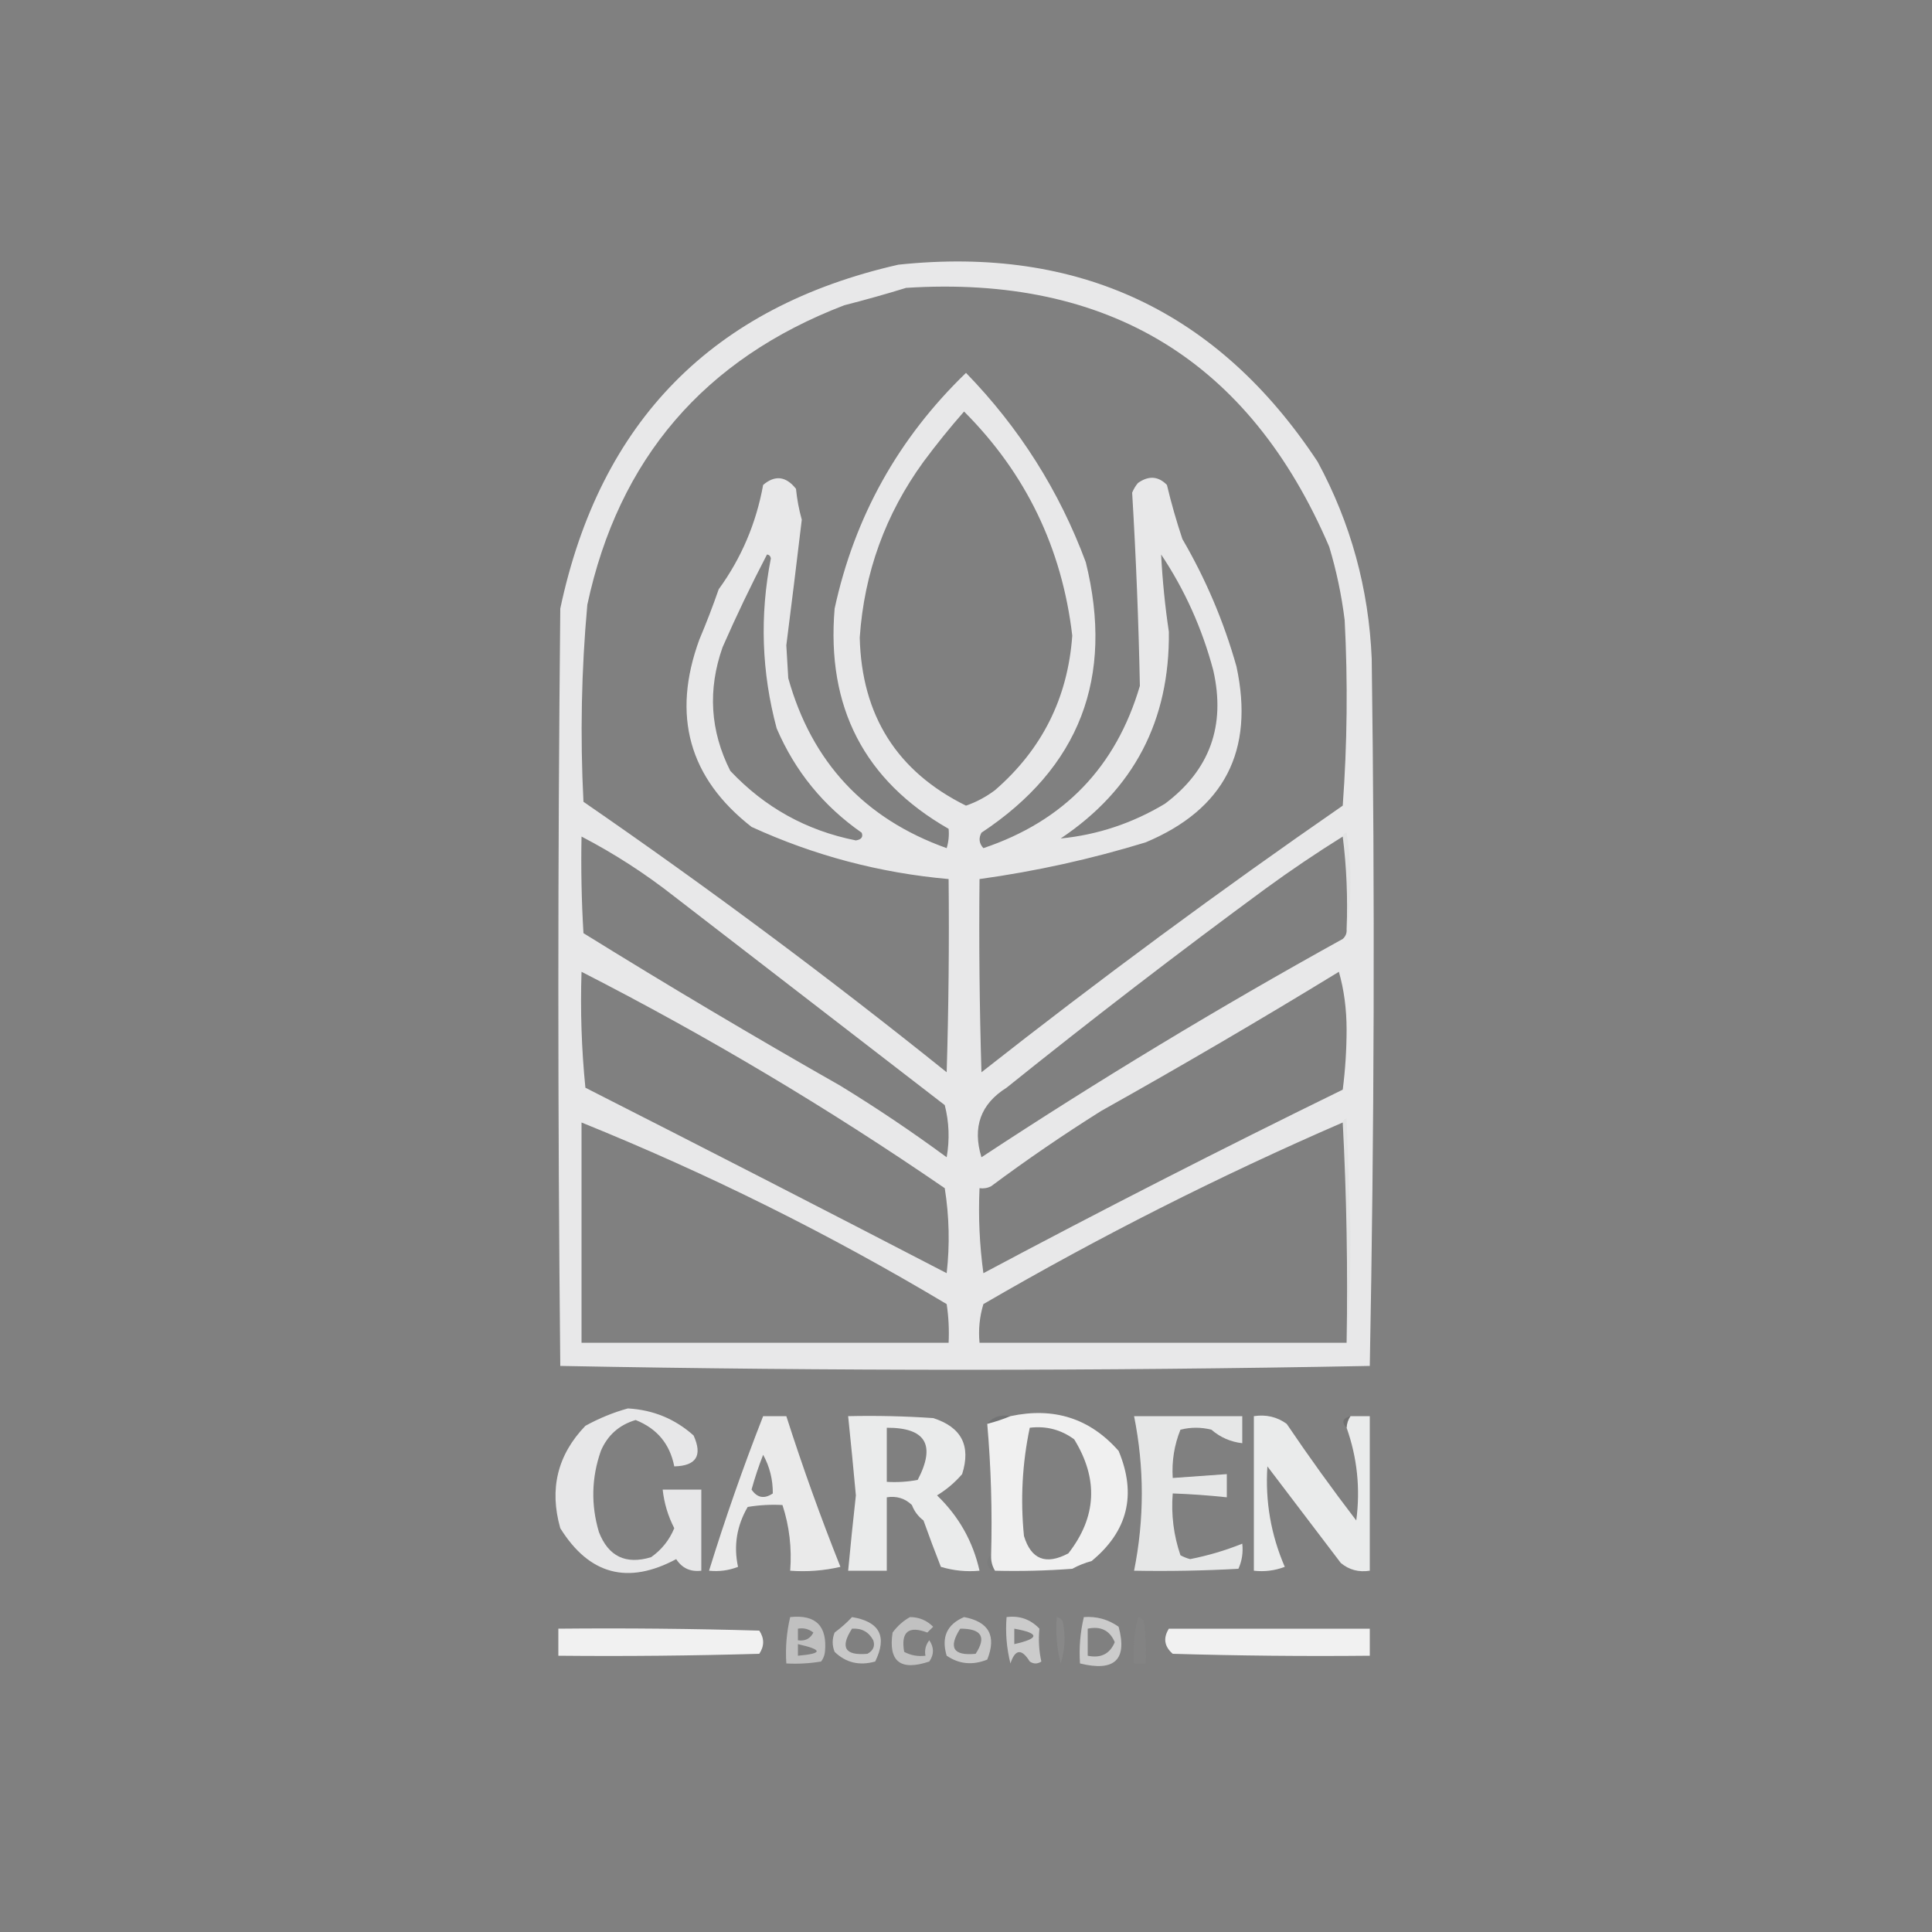 <?xml version="1.0" encoding="UTF-8"?>
<!DOCTYPE svg PUBLIC "-//W3C//DTD SVG 1.1//EN" "http://www.w3.org/Graphics/SVG/1.1/DTD/svg11.dtd">
<svg xmlns="http://www.w3.org/2000/svg" version="1.1" width="500px" height="500px" style="shape-rendering:geometricPrecision; text-rendering:geometricPrecision; image-rendering:optimizeQuality; fill-rule:evenodd; clip-rule:evenodd" xmlns:xlink="http://www.w3.org/1999/xlink">
<rect width="100%" height="100%" fill="#808080" stroke="none"/>
<g><path style="opacity:0.984" fill="#e9e9ea" d="M 232.5,68.5 C 279.126,63.566 315.292,80.566 341,119.5C 349.577,135.364 354.244,152.364 355,170.5C 355.829,231.541 355.663,292.541 354.5,353.5C 284.599,354.831 214.765,354.831 145,353.5C 144.333,288.167 144.333,222.833 145,157.5C 155.258,109.077 184.425,79.41 232.5,68.5 Z M 234.5,74.5 C 286.936,71.153 323.436,93.486 344,141.5C 345.867,147.698 347.201,154.032 348,160.5C 348.833,176.51 348.666,192.51 347.5,208.5C 315.621,230.548 284.454,253.548 254,277.5C 253.5,260.837 253.333,244.17 253.5,227.5C 268.045,225.49 282.378,222.324 296.5,218C 316.854,209.461 324.688,194.295 320,172.5C 316.734,160.902 312.067,149.902 306,139.5C 304.453,134.874 303.12,130.207 302,125.5C 299.757,123.213 297.257,123.047 294.5,125C 293.874,125.75 293.374,126.584 293,127.5C 293.997,144.155 294.664,160.821 295,177.5C 288.828,198.506 275.328,212.506 254.5,219.5C 253.386,218.277 253.219,216.944 254,215.5C 279.388,198.696 288.388,175.362 281,145.5C 274.141,127.042 263.808,110.709 250,96.5C 232.478,113.417 221.144,133.75 216,157.5C 213.855,183.011 223.688,202.011 245.5,214.5C 245.66,216.199 245.494,217.866 245,219.5C 223.737,211.904 210.071,197.238 204,175.5C 203.833,172.667 203.667,169.833 203.5,167C 204.881,156.164 206.215,145.331 207.5,134.5C 206.77,131.891 206.27,129.224 206,126.5C 203.396,123.226 200.563,122.893 197.5,125.5C 195.692,135.443 191.858,144.443 186,152.5C 184.491,156.85 182.824,161.183 181,165.5C 173.79,185.176 178.29,201.342 194.5,214C 210.683,221.415 227.683,225.915 245.5,227.5C 245.667,244.17 245.5,260.837 245,277.5C 214.513,253.011 183.18,229.678 151,207.5C 150.125,190.468 150.458,173.468 152,156.5C 160.085,118.738 182.251,92.904 218.5,79C 223.977,77.599 229.311,76.099 234.5,74.5 Z M 249.5,106.5 C 265.514,122.541 274.847,141.874 277.5,164.5C 276.355,180.604 269.689,193.937 257.5,204.5C 255.178,206.243 252.678,207.577 250,208.5C 232.16,199.685 222.993,185.185 222.5,165C 223.645,148.229 229.145,133.062 239,119.5C 242.334,115.003 245.834,110.67 249.5,106.5 Z M 198.5,143.5 C 199.043,143.56 199.376,143.893 199.5,144.5C 196.592,159.293 197.092,173.96 201,188.5C 205.764,199.597 213.098,208.597 223,215.5C 223.432,216.6 222.932,217.267 221.5,217.5C 208.75,214.971 197.917,208.971 189,199.5C 183.786,189.17 183.12,178.503 187,167.5C 190.562,159.375 194.396,151.375 198.5,143.5 Z M 300.5,143.5 C 306.619,152.656 311.119,162.656 314,173.5C 317.249,187.81 313.083,199.31 301.5,208C 293.103,213.044 284.103,216.044 274.5,217C 293.42,204.331 302.754,186.498 302.5,163.5C 301.508,156.866 300.842,150.2 300.5,143.5 Z M 150.5,216.5 C 158.954,220.898 166.954,226.065 174.5,232C 197.824,249.988 221.157,267.988 244.5,286C 245.632,290.413 245.799,294.913 245,299.5C 236.117,292.958 226.951,286.791 217.5,281C 195.09,268.259 172.923,255.092 151,241.5C 150.5,233.173 150.334,224.84 150.5,216.5 Z M 347.5,216.5 C 348.492,224.316 348.826,232.316 348.5,240.5C 348.586,241.496 348.252,242.329 347.5,243C 315.513,260.691 284.347,279.524 254,299.5C 251.619,291.699 253.786,285.699 260.5,281.5C 282.473,263.849 304.806,246.682 327.5,230C 334.023,225.242 340.689,220.742 347.5,216.5 Z M 150.5,251.5 C 183.009,268.122 214.342,286.789 244.5,307.5C 245.665,314.811 245.831,322.144 245,329.5C 213.912,313.372 182.745,297.372 151.5,281.5C 150.501,271.522 150.168,261.522 150.5,251.5 Z M 346.5,251.5 C 347.828,256.119 348.494,261.119 348.5,266.5C 348.488,271.746 348.155,276.913 347.5,282C 316.112,297.36 285.112,313.193 254.5,329.5C 253.503,322.197 253.169,314.863 253.5,307.5C 254.552,307.649 255.552,307.483 256.5,307C 265.732,300.132 275.232,293.632 285,287.5C 305.784,275.863 326.284,263.863 346.5,251.5 Z M 150.5,290.5 C 183.226,303.733 214.726,319.399 245,337.5C 245.498,340.817 245.665,344.15 245.5,347.5C 213.833,347.5 182.167,347.5 150.5,347.5C 150.5,328.5 150.5,309.5 150.5,290.5 Z M 347.5,290.5 C 348.497,309.326 348.83,328.326 348.5,347.5C 316.833,347.5 285.167,347.5 253.5,347.5C 253.18,344.102 253.513,340.768 254.5,337.5C 284.55,320.027 315.55,304.36 347.5,290.5 Z"/></g>
<g><path style="opacity:0.067" fill="#919c9e" d="M 347.5,216.5 C 347.56,215.957 347.893,215.624 348.5,215.5C 349.821,223.991 349.821,232.324 348.5,240.5C 348.826,232.316 348.492,224.316 347.5,216.5 Z"/></g>
<g><path style="opacity:0.067" fill="#9296a0" d="M 347.5,290.5 C 347.56,289.957 347.893,289.624 348.5,289.5C 348.833,299.333 349.167,309.167 349.5,319C 349.512,329.242 349.179,338.742 348.5,347.5C 348.83,328.326 348.497,309.326 347.5,290.5 Z"/></g>
<g><path style="opacity:0.978" fill="#e9e9ea" d="M 162.5,364.5 C 169.036,364.876 174.703,367.209 179.5,371.5C 181.862,376.702 180.195,379.368 174.5,379.5C 173.37,373.7 170.037,369.7 164.5,367.5C 160.233,368.768 157.233,371.435 155.5,375.5C 153.074,382.435 152.907,389.435 155,396.5C 157.455,402.81 161.955,404.977 168.5,403C 171.226,401.077 173.226,398.577 174.5,395.5C 172.879,392.348 171.879,389.015 171.5,385.5C 174.833,385.5 178.167,385.5 181.5,385.5C 181.5,392.5 181.5,399.5 181.5,406.5C 178.675,406.838 176.508,405.838 175,403.5C 162.491,410.199 152.491,407.532 145,395.5C 142.111,385.333 144.278,376.499 151.5,369C 155.059,367.038 158.726,365.538 162.5,364.5 Z"/></g>
<g><path style="opacity:0.981" fill="#ececec" d="M 197.5,366.5 C 199.5,366.5 201.5,366.5 203.5,366.5C 207.703,379.629 212.369,392.629 217.5,405.5C 213.217,406.492 208.884,406.826 204.5,406.5C 204.948,400.599 204.281,394.932 202.5,389.5C 199.482,389.335 196.482,389.502 193.5,390C 190.661,394.894 189.827,400.061 191,405.5C 188.619,406.435 186.119,406.768 183.5,406.5C 187.677,392.992 192.343,379.659 197.5,366.5 Z M 197.5,376.5 C 199.194,379.575 200.028,382.908 200,386.5C 197.8,387.99 195.966,387.657 194.5,385.5C 195.35,382.427 196.35,379.427 197.5,376.5 Z"/></g>
<g><path style="opacity:0.997" fill="#eaebeb" d="M 219.5,366.5 C 226.841,366.334 234.174,366.5 241.5,367C 248.829,369.33 251.329,374.163 249,381.5C 247.122,383.68 244.956,385.513 242.5,387C 248.136,392.425 251.802,398.925 253.5,406.5C 250.102,406.82 246.768,406.487 243.5,405.5C 241.938,401.53 240.438,397.53 239,393.5C 237.615,392.449 236.615,391.116 236,389.5C 234.211,387.771 232.044,387.104 229.5,387.5C 229.5,393.833 229.5,400.167 229.5,406.5C 226.167,406.5 222.833,406.5 219.5,406.5C 220.111,400 220.777,393.5 221.5,387C 220.873,380.156 220.207,373.323 219.5,366.5 Z M 229.5,369.5 C 239.574,369.451 242.241,373.951 237.5,383C 234.854,383.497 232.187,383.664 229.5,383.5C 229.5,378.833 229.5,374.167 229.5,369.5 Z"/></g>
<g><path style="opacity:0.184" fill="#3b4043" d="M 261.5,366.5 C 259.626,367.285 257.626,367.952 255.5,368.5C 256.918,366.692 258.918,366.025 261.5,366.5 Z"/></g>
<g><path style="opacity:0.988" fill="#f0f0f0" d="M 261.5,366.5 C 272.759,364.083 282.092,367.083 289.5,375.5C 294.212,386.784 291.878,396.284 282.5,404C 280.754,404.471 279.087,405.138 277.5,406C 270.842,406.5 264.175,406.666 257.5,406.5C 256.766,405.292 256.433,403.959 256.5,402.5C 256.811,391.086 256.477,379.752 255.5,368.5C 257.626,367.952 259.626,367.285 261.5,366.5 Z M 266.5,369.5 C 270.753,368.986 274.587,369.986 278,372.5C 284.316,382.768 283.816,392.601 276.5,402C 270.684,405.101 266.851,403.601 265,397.5C 264.06,388.063 264.56,378.729 266.5,369.5 Z"/></g>
<g><path style="opacity:0.988" fill="#eaebeb" d="M 348.5,369.5 C 348.557,368.391 348.89,367.391 349.5,366.5C 351.167,366.5 352.833,366.5 354.5,366.5C 354.5,379.833 354.5,393.167 354.5,406.5C 351.635,406.945 349.135,406.278 347,404.5C 340.667,396.167 334.333,387.833 328,379.5C 327.413,388.54 328.913,397.207 332.5,405.5C 329.914,406.48 327.247,406.813 324.5,406.5C 324.5,393.167 324.5,379.833 324.5,366.5C 327.685,366.02 330.519,366.686 333,368.5C 338.755,377.01 344.755,385.343 351,393.5C 352.085,385.259 351.252,377.259 348.5,369.5 Z"/></g>
<g><path style="opacity:0.976" fill="#e8e9e9" d="M 293.5,366.5 C 302.833,366.5 312.167,366.5 321.5,366.5C 321.5,368.833 321.5,371.167 321.5,373.5C 318.484,373.159 315.818,371.993 313.5,370C 310.833,369.333 308.167,369.333 305.5,370C 303.897,373.983 303.23,378.15 303.5,382.5C 308.167,382.167 312.833,381.833 317.5,381.5C 317.5,383.5 317.5,385.5 317.5,387.5C 312.848,387.002 308.181,386.669 303.5,386.5C 303.068,392.004 303.735,397.337 305.5,402.5C 306.293,402.931 307.127,403.265 308,403.5C 312.657,402.582 317.157,401.249 321.5,399.5C 321.756,401.792 321.423,403.959 320.5,406C 311.506,406.5 302.506,406.666 293.5,406.5C 296.167,393.167 296.167,379.833 293.5,366.5 Z"/></g>
<g><path style="opacity:0.302" fill="#4c4d4c" d="M 349.5,366.5 C 348.89,367.391 348.557,368.391 348.5,369.5C 347.115,368.053 347.448,367.053 349.5,366.5 Z"/></g>
<g><path style="opacity:0.071" fill="#505555" d="M 256.5,402.5 C 256.433,403.959 256.766,405.292 257.5,406.5C 256.414,406.38 255.747,405.713 255.5,404.5C 255.543,403.584 255.876,402.917 256.5,402.5 Z"/></g>
<g><path style="opacity:0.897" fill="#c7c7c7" d="M 204.5,418.5 C 211.129,417.796 214.129,420.796 213.5,427.5C 213.392,428.442 213.059,429.275 212.5,430C 209.518,430.498 206.518,430.665 203.5,430.5C 203.237,426.4 203.57,422.4 204.5,418.5 Z M 206.5,421.5 C 207.978,421.238 209.311,421.571 210.5,422.5C 209.68,424.111 208.346,424.778 206.5,424.5C 206.5,423.5 206.5,422.5 206.5,421.5 Z M 206.5,425.5 C 212.969,426.948 212.969,427.948 206.5,428.5C 206.5,427.5 206.5,426.5 206.5,425.5 Z"/></g>
<g><path style="opacity:0.873" fill="#d2d2d2" d="M 249.5,418.5 C 255.937,419.706 257.937,423.372 255.5,429.5C 251.73,431.024 248.23,430.691 245,428.5C 243.558,423.723 245.058,420.39 249.5,418.5 Z M 248.5,421.5 C 254.016,421.473 255.349,423.64 252.5,428C 246.704,428.574 245.37,426.407 248.5,421.5 Z"/></g>
<g><path style="opacity:0.867" fill="#d6d6d6" d="M 260.5,418.5 C 263.862,418.07 266.695,419.07 269,421.5C 268.716,424.409 268.883,427.242 269.5,430C 268.5,430.667 267.5,430.667 266.5,430C 264.395,426.599 262.728,426.766 261.5,430.5C 260.509,426.555 260.176,422.555 260.5,418.5 Z M 262.5,421.5 C 269.085,422.682 269.085,424.015 262.5,425.5C 262.5,424.167 262.5,422.833 262.5,421.5 Z"/></g>
<g><path style="opacity:0.882" fill="#d5d5d5" d="M 280.5,418.5 C 283.794,418.259 286.794,419.092 289.5,421C 291.797,429.533 288.464,432.7 279.5,430.5C 279.237,426.4 279.57,422.4 280.5,418.5 Z M 281.5,421.5 C 284.885,420.79 287.219,421.956 288.5,425C 287.219,428.044 284.885,429.21 281.5,428.5C 281.5,426.167 281.5,423.833 281.5,421.5 Z"/></g>
<g><path style="opacity:0.043" fill="#e3e3e3" d="M 294.5,418.5 C 295.117,418.611 295.617,418.944 296,419.5C 296.499,423.152 296.665,426.818 296.5,430.5C 295.5,430.5 294.5,430.5 293.5,430.5C 293.237,426.4 293.57,422.4 294.5,418.5 Z"/></g>
<g><path style="opacity:1" fill="#f1f1f1" d="M 144.5,421.5 C 161.837,421.333 179.17,421.5 196.5,422C 197.833,424 197.833,426 196.5,428C 179.17,428.5 161.837,428.667 144.5,428.5C 144.5,426.167 144.5,423.833 144.5,421.5 Z"/></g>
<g><path style="opacity:0.801" fill="#dadada" d="M 220.5,418.5 C 227.673,419.68 229.673,423.514 226.5,430C 222.402,431.147 218.902,430.314 216,427.5C 215.333,425.833 215.333,424.167 216,422.5C 217.667,421.267 219.167,419.933 220.5,418.5 Z M 220.5,421.5 C 222.981,421.323 224.814,422.323 226,424.5C 226.507,425.996 226.007,427.163 224.5,428C 218.681,428.526 217.348,426.359 220.5,421.5 Z"/></g>
<g><path style="opacity:0.769" fill="#d4d4d4" d="M 235.5,418.5 C 237.842,418.504 239.842,419.337 241.5,421C 241,421.5 240.5,422 240,422.5C 235.1,420.662 233.1,422.329 234,427.5C 235.699,428.406 237.533,428.739 239.5,428.5C 239.238,427.022 239.571,425.689 240.5,424.5C 241.76,426.353 241.76,428.186 240.5,430C 233.026,432.508 229.859,430.008 231,422.5C 232.25,420.807 233.75,419.473 235.5,418.5 Z"/></g>
<g><path style="opacity:1" fill="#f1f1f1" d="M 302.5,421.5 C 319.833,421.5 337.167,421.5 354.5,421.5C 354.5,423.833 354.5,426.167 354.5,428.5C 337.497,428.667 320.497,428.5 303.5,428C 301.316,426.102 300.983,423.936 302.5,421.5 Z"/></g>
<g><path style="opacity:0.147" fill="#bdbdbd" d="M 273.5,418.5 C 274.117,418.611 274.617,418.944 275,419.5C 275.825,423.211 275.659,426.878 274.5,430.5C 273.509,426.555 273.176,422.555 273.5,418.5 Z"/></g>
</svg>
